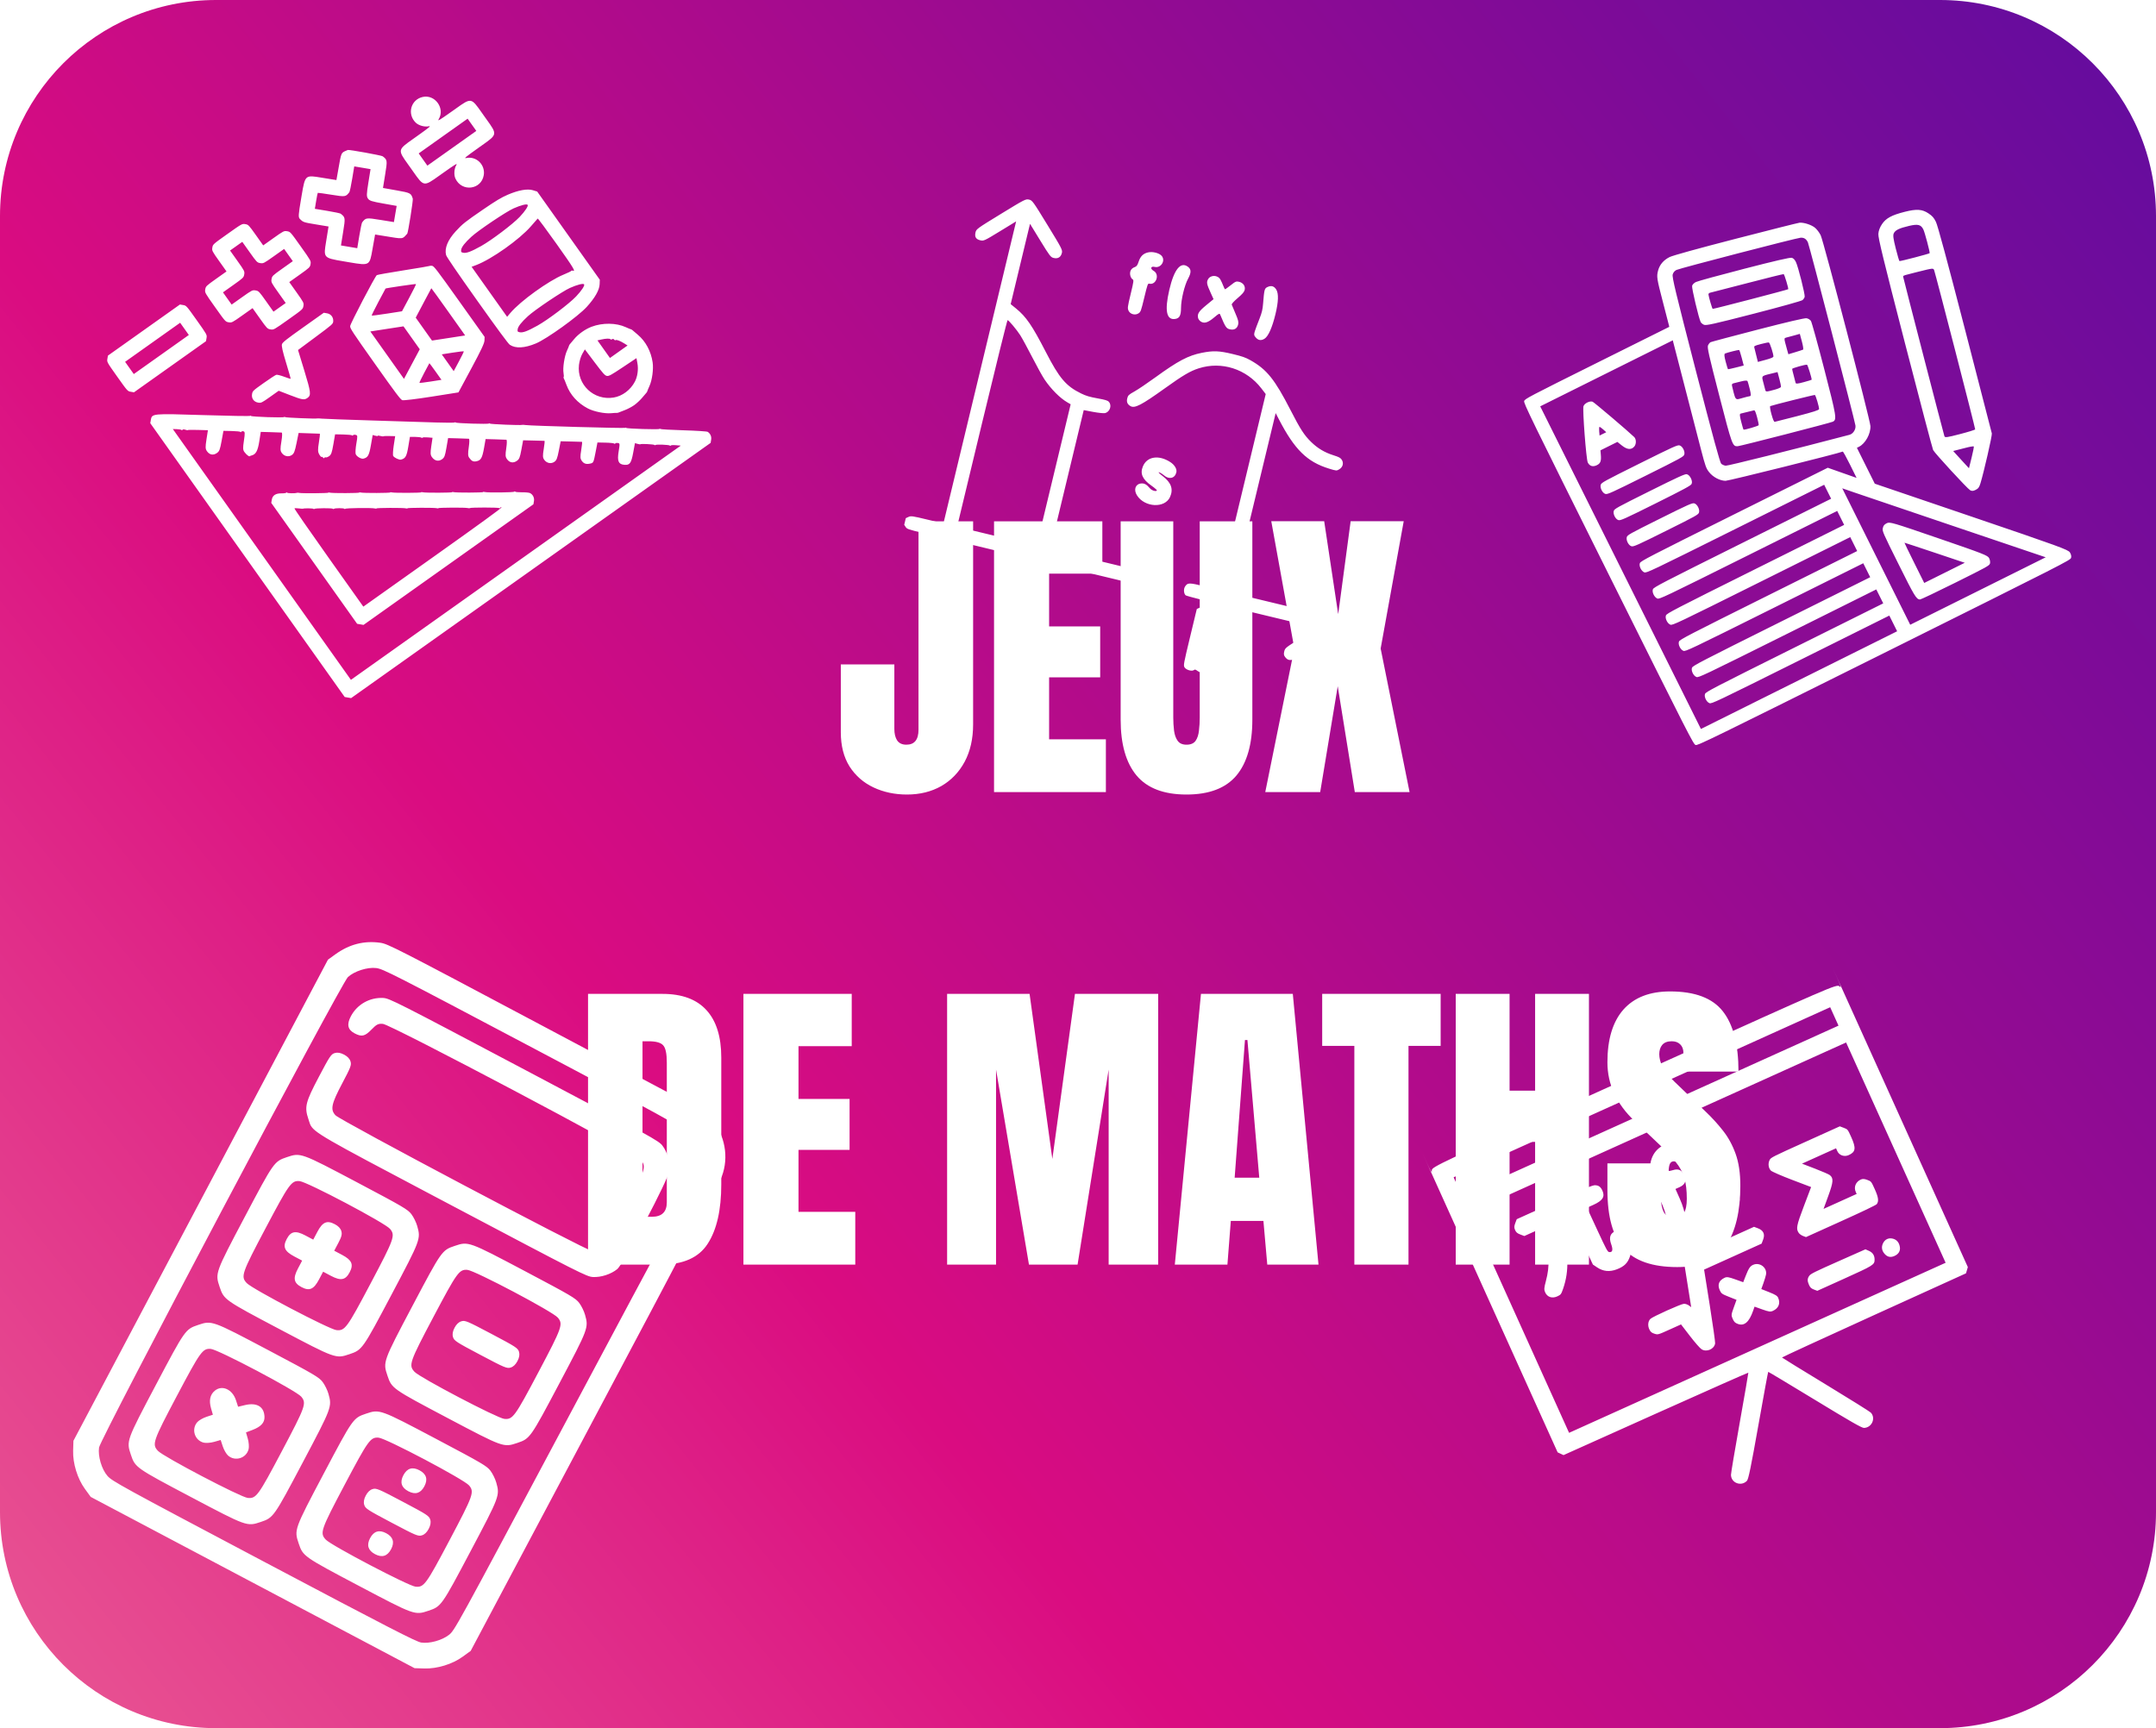 <svg width="479" height="384" viewBox="0 0 479 384" fill="none" xmlns="http://www.w3.org/2000/svg">
<path fill-rule="evenodd" clip-rule="evenodd" d="M48 0C21.49 0 0 21.49 0 48V336C0 362.51 21.49 384 48 384H431C457.51 384 479 362.51 479 336V48C479 21.49 457.51 0 431 0H48ZM54.497 49.804C55.184 49.92 55.27 50.009 56.844 52.225L58.477 54.526L60.778 52.893C62.995 51.319 63.105 51.264 63.792 51.38C64.499 51.5 64.524 51.527 66.807 54.744C69.091 57.96 69.109 57.992 68.989 58.7C68.872 59.386 68.784 59.472 66.567 61.046L64.266 62.68L65.9 64.981C67.473 67.197 67.529 67.308 67.412 67.995C67.292 68.702 67.265 68.726 64.049 71.01C60.832 73.293 60.8 73.311 60.093 73.191C59.406 73.075 59.32 72.986 57.746 70.769L56.113 68.469L53.812 70.102C51.595 71.676 51.485 71.731 50.798 71.615C50.091 71.495 50.066 71.468 47.783 68.251C45.499 65.034 45.481 65.002 45.601 64.295C45.718 63.608 45.806 63.522 48.023 61.949L50.324 60.315L48.69 58.014C47.117 55.798 47.061 55.687 47.178 55C47.298 54.293 47.325 54.269 50.541 51.985C53.758 49.701 53.79 49.684 54.497 49.804ZM71.754 39.528L74.742 40.01L75.278 36.996L75.345 36.62C75.649 34.899 75.76 34.274 76.13 33.913C76.341 33.706 76.636 33.587 77.101 33.398L77.19 33.362L77.278 33.326C77.545 33.217 84.74 34.519 85.016 34.726C86.065 35.514 86.079 35.621 85.576 38.743L85.088 41.765L88.102 42.301C91.215 42.855 91.312 42.904 91.71 44.154C91.814 44.483 90.671 51.705 90.48 51.921L90.415 51.994L90.353 52.064C90.022 52.441 89.812 52.68 89.547 52.811C89.085 53.041 88.457 52.94 86.732 52.66L86.356 52.599L83.333 52.111L82.803 55.091C82.777 55.239 82.752 55.381 82.728 55.518L82.726 55.527L82.726 55.527C82.443 57.139 82.289 58.013 81.769 58.413C81.153 58.888 80.022 58.695 77.547 58.273L77.259 58.223L76.983 58.176C76.785 58.143 76.595 58.111 76.412 58.08C73.943 57.664 72.812 57.474 72.386 56.822C72.027 56.273 72.171 55.394 72.435 53.773L72.435 53.772L72.438 53.755C72.46 53.618 72.484 53.477 72.507 53.33L72.992 50.328L70.245 49.874C67.434 49.41 67.356 49.383 66.629 48.653C66.249 48.273 66.278 47.802 66.916 44.042L66.965 43.753L67.013 43.463C67.433 40.97 67.625 39.833 68.279 39.407C68.828 39.05 69.702 39.193 71.309 39.456C71.451 39.479 71.6 39.503 71.754 39.528ZM93.907 21.545C96.648 20.927 98.92 24.077 97.47 26.483C97.156 27.003 97.529 26.782 100.479 24.696C100.77 24.49 101.04 24.297 101.292 24.118C103.006 22.894 103.855 22.288 104.575 22.414C105.281 22.538 105.863 23.367 107.016 25.008L107.017 25.009C107.19 25.255 107.375 25.518 107.575 25.8C107.775 26.082 107.963 26.344 108.138 26.588L108.138 26.588C109.307 28.218 109.898 29.041 109.782 29.748C109.664 30.47 108.812 31.071 107.091 32.286C106.839 32.464 106.568 32.656 106.277 32.863C103.335 34.96 103.004 35.239 103.598 35.114C105.842 34.644 107.864 36.635 107.475 38.931C106.921 42.194 102.58 42.705 101.181 39.672C100.805 38.854 100.892 37.491 101.373 36.694C101.686 36.174 101.314 36.395 98.363 38.481C98.072 38.687 97.802 38.88 97.55 39.06C95.836 40.284 94.987 40.89 94.268 40.763C93.561 40.639 92.979 39.81 91.826 38.169L91.825 38.167C91.653 37.922 91.468 37.659 91.268 37.377C91.067 37.095 90.88 36.834 90.705 36.59L90.704 36.589C89.535 34.959 88.945 34.137 89.061 33.429C89.178 32.708 90.03 32.106 91.751 30.891L91.751 30.891L91.757 30.887C92.008 30.71 92.277 30.52 92.565 30.315C95.507 28.217 95.839 27.938 95.245 28.063C94.334 28.254 93.019 27.887 92.371 27.262C90.394 25.353 91.257 22.142 93.907 21.545ZM52.746 57.968C54.319 60.185 54.375 60.296 54.258 60.982C54.142 61.669 54.053 61.755 51.837 63.329L49.536 64.963L50.501 66.321L51.465 67.68L53.766 66.047C55.983 64.473 56.093 64.418 56.78 64.534C57.467 64.651 57.553 64.739 59.127 66.956L60.76 69.257L62.119 68.292L63.478 67.327L61.844 65.026C60.271 62.81 60.215 62.699 60.332 62.013C60.448 61.326 60.537 61.24 62.754 59.666L65.054 58.032L64.09 56.673L63.125 55.315L60.824 56.948C58.607 58.522 58.497 58.577 57.81 58.461C57.123 58.344 57.037 58.255 55.464 56.039L53.83 53.738L52.471 54.703L51.112 55.668L52.746 57.968ZM70.238 44.653L69.952 46.398L72.702 46.853C74.214 47.103 75.553 47.385 75.675 47.479C76.732 48.288 76.745 48.376 76.239 51.51L75.75 54.539L77.561 54.844L79.371 55.149L79.828 52.398C80.079 50.884 80.362 49.546 80.456 49.423C81.265 48.366 81.352 48.354 84.487 48.859L87.516 49.348L87.821 47.55L88.126 45.753L85.139 45.221C82.572 44.764 82.096 44.611 81.755 44.131C81.414 43.651 81.427 43.151 81.842 40.577L82.325 37.582L80.515 37.277L78.704 36.972L78.247 39.724C77.996 41.237 77.713 42.576 77.619 42.699C76.811 43.754 76.719 43.767 73.651 43.272C72.02 43.009 70.649 42.819 70.604 42.851C70.56 42.882 70.395 43.693 70.238 44.653ZM40.691 67.782C41.398 67.902 41.422 67.929 43.706 71.145C45.99 74.362 46.007 74.394 45.887 75.101L45.766 75.814L37.767 81.493L29.768 87.172L29.055 87.051C28.348 86.932 28.324 86.904 26.04 83.688C23.756 80.471 23.739 80.439 23.859 79.732L23.98 79.019L31.979 73.34L39.978 67.661L40.691 67.782ZM28.758 81.758L29.723 83.117L35.838 78.775L41.953 74.434L40.988 73.075L40.023 71.716L33.908 76.058L27.793 80.399L28.758 81.758ZM93.986 35.448L94.95 36.807L100.386 32.948L105.822 29.088L104.857 27.73L103.892 26.371L98.456 30.23L93.021 34.089L93.986 35.448ZM45.093 92.233C50.851 92.416 55.574 92.493 55.589 92.403C55.604 92.314 55.673 92.32 55.743 92.418C55.888 92.622 62.986 92.861 63.137 92.666C63.191 92.595 63.284 92.603 63.342 92.685C63.434 92.815 70.423 93.098 70.508 92.975C70.526 92.95 70.974 92.972 71.502 93.024C72.031 93.076 77.048 93.26 82.651 93.432C88.253 93.605 94.657 93.804 96.883 93.876C99.108 93.948 100.974 93.946 101.031 93.871C101.087 93.796 101.179 93.8 101.236 93.88C101.368 94.067 108.481 94.287 108.613 94.108C108.667 94.034 108.758 94.04 108.815 94.12C108.916 94.261 115.7 94.538 115.978 94.411C116.056 94.376 116.416 94.393 116.78 94.448C117.935 94.622 138.828 95.206 138.93 95.066C138.984 94.993 139.075 94.998 139.132 95.078C139.265 95.265 146.377 95.485 146.509 95.306C146.564 95.233 146.654 95.237 146.71 95.316C146.767 95.395 149.091 95.528 151.876 95.612C154.66 95.695 157.07 95.85 157.231 95.957C157.826 96.353 158.114 97.008 157.996 97.701L157.875 98.414L117.942 126.766L78.008 155.118L77.295 154.997L76.582 154.876L54.984 124.455L33.386 94.034L33.507 93.321C33.751 91.88 33.813 91.874 45.093 92.233ZM72.652 69.617C73.517 69.763 74.088 70.487 74.033 71.366C73.994 71.989 73.943 72.035 70.103 74.887L66.213 77.776L67.623 82.396C69.083 87.184 69.156 87.822 68.316 88.419C67.607 88.922 67.159 88.852 64.499 87.823L61.923 86.826L59.985 88.202C58.154 89.502 58.008 89.572 57.334 89.457C56.391 89.297 55.836 88.516 55.997 87.573C56.114 86.882 56.192 86.807 58.574 85.116C59.925 84.157 61.19 83.331 61.383 83.281C61.577 83.232 62.359 83.424 63.122 83.708C63.884 83.992 64.537 84.204 64.572 84.179C64.608 84.154 64.147 82.526 63.549 80.561C62.783 78.047 62.515 76.839 62.644 76.478C62.795 76.054 63.61 75.409 67.383 72.731L71.939 69.496L72.652 69.617ZM89.713 60.067C92.891 59.566 95.499 59.123 95.508 59.083C95.517 59.042 95.733 59.034 95.988 59.064C96.406 59.113 96.993 59.878 102.059 66.987L107.666 74.856L107.636 75.674C107.612 76.283 106.868 77.863 104.729 81.843L101.853 87.192L95.857 88.141C92.559 88.663 89.645 89.014 89.38 88.921C88.982 88.781 87.94 87.397 83.327 80.883C78.251 73.715 77.758 72.965 77.796 72.457C77.838 71.891 83.312 61.421 83.716 61.134C83.837 61.049 86.535 60.569 89.713 60.067ZM58.178 123.196L77.963 151.063L114.609 125.041L151.255 99.019L150.167 98.926C149.569 98.875 149.047 98.909 149.008 99.002C148.968 99.095 148.885 99.099 148.822 99.011C148.684 98.817 145.745 98.705 145.606 98.889C145.552 98.961 145.459 98.952 145.401 98.87C145.292 98.716 142.31 98.568 142.275 98.714C142.264 98.759 141.989 98.722 141.663 98.631L141.07 98.465L140.674 100.599C140.234 102.966 139.913 103.394 138.666 103.278C137.39 103.159 137.094 102.437 137.445 100.306C137.733 98.561 137.725 98.493 137.223 98.433C136.937 98.399 136.688 98.459 136.669 98.566C136.651 98.673 136.578 98.678 136.507 98.578C136.436 98.478 135.559 98.379 134.557 98.358L132.736 98.321L132.302 100.57C131.893 102.691 131.833 102.828 131.269 102.975C130.299 103.227 129.73 103.067 129.263 102.408C128.897 101.893 128.877 101.532 129.131 99.994C129.295 98.999 129.375 98.181 129.309 98.176C129.243 98.171 128.149 98.141 126.877 98.109L124.565 98.052L124.157 100.128C123.821 101.842 123.652 102.273 123.186 102.604C122.443 103.131 121.466 102.942 120.913 102.164C120.571 101.682 120.552 101.282 120.801 99.776C120.965 98.781 121.045 97.963 120.979 97.958C120.913 97.953 119.816 97.923 118.541 97.892L116.223 97.835L115.84 99.897C115.51 101.676 115.373 102.019 114.845 102.394C114.038 102.967 113.209 102.827 112.638 102.023C112.272 101.507 112.247 101.13 112.479 99.575C112.638 98.509 112.644 97.725 112.495 97.709C112.353 97.694 111.259 97.654 110.062 97.622L107.887 97.563L107.55 99.481C107.154 101.733 106.858 102.272 105.903 102.485C105.16 102.651 104.783 102.474 104.238 101.706C103.958 101.312 103.938 100.778 104.149 99.358C104.308 98.291 104.314 97.508 104.165 97.491C104.023 97.476 102.929 97.437 101.732 97.404L99.556 97.346L99.187 99.479C98.864 101.348 98.741 101.666 98.197 102.052C97.427 102.599 96.563 102.412 95.964 101.569C95.615 101.076 95.591 100.672 95.821 99.128L96.096 97.277L95.019 97.189C94.427 97.141 93.914 97.167 93.88 97.246C93.846 97.326 93.714 97.323 93.587 97.238C93.459 97.154 92.841 97.083 92.213 97.08L91.071 97.075L90.713 99.231C90.354 101.39 90.085 101.871 89.09 102.126C88.694 102.227 87.662 101.75 87.361 101.326C87.251 101.171 87.304 100.116 87.478 98.981L87.796 96.917L86.505 96.886C85.794 96.869 85.197 96.897 85.177 96.947C85.158 96.998 84.847 96.962 84.487 96.866C84.127 96.77 83.876 96.76 83.93 96.842C83.984 96.925 83.752 96.917 83.414 96.826L82.8 96.659L82.404 98.919C82.009 101.179 81.747 101.655 80.76 101.908C80.251 102.039 79.243 101.457 79.03 100.909C78.929 100.65 78.991 99.605 79.168 98.586C79.47 96.856 79.459 96.728 79.003 96.627C78.734 96.568 78.478 96.607 78.432 96.715C78.387 96.822 78.297 96.837 78.233 96.746C78.169 96.656 77.291 96.566 76.282 96.545L74.448 96.507L74.063 98.735C73.746 100.571 73.584 101.03 73.14 101.345C72.844 101.555 72.499 101.684 72.373 101.63C72.247 101.577 72.104 101.628 72.055 101.743C72.006 101.859 71.881 101.834 71.778 101.689C71.675 101.543 71.524 101.471 71.444 101.528C71.363 101.585 71.125 101.323 70.914 100.946C70.604 100.392 70.591 99.886 70.849 98.316C71.025 97.247 71.116 96.37 71.052 96.367C70.988 96.365 69.902 96.327 68.639 96.284L66.343 96.206L65.885 98.448C65.507 100.296 65.329 100.759 64.869 101.086C64.133 101.608 63.154 101.416 62.603 100.641C62.257 100.153 62.243 99.751 62.516 98.103C62.713 96.915 62.736 96.133 62.574 96.115C62.427 96.099 61.323 96.059 60.12 96.026L57.934 95.967L57.608 98.051C57.279 100.159 56.849 100.957 55.919 101.196C55.706 101.251 55.503 101.331 55.469 101.374C55.358 101.518 54.731 101.017 54.308 100.447C53.959 99.977 53.94 99.573 54.191 97.918C54.442 96.26 54.427 95.931 54.094 95.843C53.876 95.784 53.66 95.827 53.614 95.937C53.567 96.047 53.477 96.063 53.413 95.973C53.349 95.883 52.475 95.793 51.47 95.772L49.643 95.734L49.232 97.975C48.873 99.93 48.741 100.273 48.206 100.653C47.396 101.228 46.569 101.088 45.994 100.277C45.617 99.746 45.601 99.385 45.875 97.629L46.193 95.596L43.938 95.53C42.698 95.495 41.691 95.513 41.7 95.572C41.709 95.631 41.473 95.592 41.174 95.485C40.876 95.379 40.591 95.386 40.542 95.502C40.493 95.618 40.402 95.64 40.34 95.552C40.278 95.465 39.814 95.379 39.31 95.361L38.394 95.33L58.178 123.196ZM112.783 43.279C115.162 42.252 117.179 41.889 118.402 42.27L119.35 42.565L126.303 52.359L133.257 62.153L133.223 63.145C133.178 64.437 132.171 66.21 130.348 68.203C128.396 70.338 121.487 75.302 119.056 76.316C116.531 77.37 114.542 77.471 113.263 76.611C112.918 76.379 110.472 73.063 106.005 66.771C101.537 60.478 99.213 57.076 99.108 56.674C98.719 55.192 99.47 53.333 101.233 51.413C102.77 49.74 103.311 49.309 107.353 46.539C110.12 44.642 111.386 43.882 112.783 43.279ZM84.068 67.09C83.213 68.706 82.542 70.069 82.577 70.118C82.612 70.168 84.142 69.974 85.976 69.688L89.311 69.167L90.902 66.191C91.777 64.553 92.465 63.173 92.429 63.123C92.373 63.044 85.745 64.014 85.657 64.114C85.638 64.135 84.923 65.475 84.068 67.09ZM104.75 52.588C103.281 53.936 102.536 54.891 102.461 55.52C102.403 56.011 102.432 56.053 102.905 56.158C103.603 56.312 104.645 55.925 106.887 54.677C109.18 53.401 113.953 49.793 115.454 48.202C116.665 46.917 117.417 45.78 117.229 45.516C117.043 45.253 115.727 45.585 114.106 46.302C112.445 47.038 106.295 51.17 104.75 52.588ZM86.015 78.919L89.755 84.187L91.507 80.896L93.258 77.606L91.451 75.06L89.643 72.514L85.959 73.082L82.275 73.651L86.015 78.919ZM94.077 67.334L92.361 70.584L94.168 73.13L95.976 75.676L99.66 75.107L103.344 74.539L99.605 69.272C97.548 66.375 95.849 64.023 95.829 64.044C95.81 64.066 95.021 65.546 94.077 67.334ZM117.941 50.297C115.412 53.215 109.244 57.586 105.814 58.891L104.778 59.285L108.722 64.841L112.667 70.397L113.381 69.548C115.595 66.917 121.866 62.391 125.179 61.032C126.104 60.652 126.891 60.273 126.927 60.189C126.963 60.105 127.096 60.081 127.222 60.134C127.999 60.462 127.46 59.565 123.67 54.228C121.415 51.052 119.52 48.503 119.458 48.565C119.396 48.626 118.713 49.406 117.941 50.297ZM94.242 82.86C93.627 84.022 93.154 85.015 93.19 85.066C93.226 85.117 94.342 84.988 95.669 84.779L98.082 84.4L96.756 82.533C96.027 81.505 95.414 80.683 95.395 80.705C95.376 80.727 94.857 81.697 94.242 82.86ZM99.475 80.604L100.8 82.471L101.954 80.317C102.588 79.133 103.078 78.122 103.042 78.072C103.006 78.021 101.89 78.15 100.563 78.358L98.15 78.738L99.475 80.604ZM62.532 109.626C63.105 109.632 63.587 109.558 63.603 109.462C63.619 109.366 63.689 109.367 63.757 109.463C63.874 109.628 65.506 109.661 65.961 109.508C66.074 109.47 66.309 109.477 66.483 109.524C66.965 109.655 73.055 109.605 72.96 109.471C72.915 109.407 73.057 109.405 73.277 109.468C73.804 109.617 79.945 109.594 79.838 109.443C79.792 109.378 79.935 109.376 80.155 109.439C80.682 109.589 86.823 109.565 86.716 109.414C86.67 109.349 86.813 109.348 87.033 109.41C87.56 109.56 93.701 109.536 93.594 109.385C93.548 109.321 93.69 109.319 93.91 109.381C94.438 109.531 100.579 109.507 100.471 109.356C100.426 109.292 100.568 109.29 100.788 109.353C101.315 109.502 107.456 109.479 107.349 109.327C107.303 109.263 107.446 109.261 107.666 109.324C108.308 109.506 114.258 109.433 114.29 109.242C114.306 109.147 114.374 109.146 114.44 109.239C114.506 109.333 115.192 109.4 115.964 109.389C116.736 109.378 117.536 109.453 117.743 109.557C118.396 109.881 118.754 110.605 118.628 111.344L118.508 112.057L99.637 125.454L80.767 138.852L80.054 138.731L79.341 138.61L69.803 125.175L60.264 111.741L60.386 111.028C60.548 110.071 61.247 109.614 62.532 109.626ZM117.292 70.254C115.823 71.602 115.078 72.557 115.003 73.186C114.945 73.677 114.974 73.719 115.448 73.824C116.145 73.978 117.187 73.59 119.43 72.343C121.722 71.067 126.496 67.459 127.997 65.867C129.208 64.583 129.959 63.446 129.772 63.182C129.585 62.919 128.269 63.25 126.648 63.968C124.987 64.704 118.837 68.835 117.292 70.254ZM73.003 123.925L80.721 134.797L96.189 123.815C106.623 116.407 111.582 112.802 111.427 112.736C111.301 112.683 111.158 112.734 111.109 112.85C111.061 112.965 110.97 112.989 110.909 112.902C110.792 112.737 104.536 112.732 104.376 112.897C104.325 112.949 104.117 112.946 103.914 112.889C103.404 112.746 97.281 112.78 97.384 112.924C97.43 112.989 97.287 112.99 97.067 112.928C96.54 112.778 90.399 112.802 90.506 112.953C90.552 113.017 90.409 113.019 90.189 112.957C89.662 112.807 83.521 112.831 83.628 112.982C83.674 113.046 83.532 113.048 83.312 112.985C82.67 112.803 76.72 112.876 76.687 113.067C76.671 113.162 76.602 113.161 76.533 113.064C76.393 112.867 74.333 112.874 74.176 113.073C74.12 113.143 74.028 113.133 73.969 113.052C73.84 112.87 69.975 112.897 69.838 113.08C69.784 113.153 69.693 113.146 69.635 113.065C69.545 112.938 67.565 112.909 67.322 113.031C67.274 113.055 66.855 113.028 66.392 112.971C65.928 112.914 65.489 112.909 65.417 112.96C65.344 113.012 68.758 117.946 73.003 123.925ZM131.431 72.605C133.862 71.682 136.897 71.72 139.032 72.699C139.575 72.948 140.088 73.16 140.173 73.171C140.257 73.181 140.427 73.281 140.55 73.394C140.673 73.507 141.185 73.944 141.687 74.365C143.445 75.842 144.626 78.039 144.998 80.522C145.219 82.004 144.885 84.479 144.288 85.782C144.039 86.325 143.827 86.838 143.817 86.922C143.806 87.007 143.706 87.177 143.593 87.3C143.48 87.423 143.043 87.934 142.622 88.436C142.2 88.938 141.429 89.652 140.908 90.022C140.386 90.392 139.458 90.885 138.846 91.117C138.233 91.35 137.606 91.594 137.452 91.66C137.299 91.725 137.105 91.764 137.022 91.746C136.939 91.728 136.385 91.759 135.79 91.815C134.363 91.95 131.917 91.449 130.591 90.751C128.324 89.558 126.667 87.724 125.847 85.503C125.603 84.839 125.339 84.197 125.261 84.077C125.183 83.957 125.169 83.823 125.229 83.78C125.29 83.737 125.276 83.335 125.198 82.886C125.003 81.767 125.402 79.15 125.95 77.955C126.198 77.412 126.41 76.899 126.421 76.814C126.431 76.73 126.536 76.554 126.654 76.424C126.772 76.293 127.178 75.811 127.555 75.353C128.476 74.237 130.026 73.138 131.431 72.605ZM129.369 78.635C129.038 79.213 128.727 80.245 128.63 81.078C128.125 85.462 131.936 89.055 136.329 88.335C138.266 88.018 140.08 86.658 141.054 84.796C141.645 83.665 141.865 82.073 141.616 80.73L141.403 79.578L138.379 81.598C135.782 83.332 135.282 83.605 134.837 83.529C134.393 83.454 134.01 83.031 132.13 80.538L129.941 77.634L129.369 78.635ZM134.124 77.589L135.513 79.545L137.468 78.156L139.424 76.768L138.706 76.319C137.766 75.732 136.986 75.433 136.78 75.579C136.688 75.644 136.532 75.583 136.433 75.442C136.333 75.302 136.137 75.269 135.997 75.369C135.857 75.468 135.689 75.475 135.624 75.384C135.478 75.177 134.643 75.203 133.562 75.447L132.736 75.633L134.124 77.589ZM160.05 262.157C161.941 258.019 161.378 253.103 158.571 249.241L157.277 247.46L121.774 228.598C87.736 210.514 86.197 209.726 84.477 209.484C80.87 208.977 77.593 209.824 74.497 212.061L72.859 213.245L44.587 266.696L16.314 320.147L16.247 322.348C16.16 325.159 17.21 328.566 18.861 330.837L20.156 332.617L56.13 351.645L92.103 370.673L94.305 370.741C97.113 370.827 100.519 369.778 102.792 368.126L104.574 366.832L129.878 319.177C155.052 271.767 155.18 271.518 154.906 270.627C154.577 269.561 152.799 268.501 151.626 268.672C150.857 268.784 150.365 269.682 125.917 315.557C101.041 362.235 100.989 362.329 99.689 363.316C98.115 364.512 95.406 365.249 93.58 364.979C92.474 364.815 86.346 361.663 58.595 346.985C26.877 330.208 24.89 329.118 23.869 327.944C22.583 326.468 21.723 323.551 22.006 321.636C22.306 319.615 75.791 218.498 77.293 217.113C78.716 215.801 81.612 214.871 83.556 215.102C85.1 215.285 87.12 216.315 118.838 233.092C120.761 234.109 122.578 235.07 124.296 235.979L124.35 236.007C151.295 250.254 153.715 251.533 154.552 253.49C154.634 253.683 154.701 253.883 154.775 254.102L154.775 254.102L154.776 254.103C154.824 254.246 154.874 254.397 154.934 254.56C155.628 256.454 155.578 258.394 154.779 260.611C154.479 261.443 154.354 262.506 154.5 262.979C154.871 264.185 156.794 265.163 158.039 264.779C158.881 264.52 159.1 264.235 160.05 262.157ZM148.761 259.998C148.922 258.251 148.265 255.999 147.179 254.569C146.34 253.466 144.914 252.68 116.443 237.62C87.971 222.56 86.519 221.824 85.135 221.752C82.141 221.596 79.351 223.172 77.957 225.808C76.994 227.628 77.245 228.799 78.769 229.605C80.351 230.442 81.068 230.284 82.53 228.774C83.667 227.6 84.039 227.416 85.078 227.51C86.869 227.673 141.289 256.446 142.432 257.833C143.612 259.269 143.347 260.051 138.704 268.83C134.04 277.646 133.536 278.297 131.6 278.002C130.004 277.759 75.631 248.999 74.532 247.817C73.347 246.542 73.614 245.295 76.059 240.672C77.939 237.119 78.117 236.643 77.87 235.84C77.687 235.246 77.207 234.743 76.43 234.333C75.653 233.922 74.968 233.808 74.374 233.991C73.552 234.244 73.281 234.649 70.832 239.293C67.861 244.928 67.605 245.965 68.519 248.675C68.545 248.753 68.57 248.829 68.593 248.902C68.618 248.981 68.641 249.057 68.664 249.132C68.735 249.363 68.799 249.571 68.882 249.773C69.641 251.624 71.946 252.843 95.475 265.276C97.05 266.108 98.721 266.991 100.493 267.928C128.898 282.945 130.357 283.684 131.741 283.756C133.534 283.85 135.764 283.125 137.119 282.009C138.64 280.756 148.582 261.96 148.761 259.998ZM92.697 272.434C92.47 271.623 91.889 270.439 91.405 269.802C90.597 268.738 89.623 268.168 79.312 262.713C66.804 256.098 66.79 256.092 63.744 257.12C60.9 258.078 60.846 258.155 54.351 270.451C47.781 282.89 47.771 282.916 48.797 285.959C49.756 288.802 49.833 288.857 62.129 295.352C74.568 301.922 74.594 301.932 77.637 300.906C80.477 299.949 80.538 299.862 87.002 287.641C93.466 275.42 93.504 275.32 92.697 272.434ZM129.981 292.156C129.755 291.344 129.173 290.16 128.69 289.524C127.882 288.46 126.908 287.889 116.596 282.435C104.089 275.819 104.075 275.814 101.028 276.841C98.185 277.799 98.131 277.876 91.636 290.173C85.065 302.611 85.056 302.638 86.082 305.681C87.04 308.524 87.117 308.578 99.414 315.073C111.852 321.644 111.879 321.653 114.922 320.627C117.761 319.67 117.823 319.583 124.287 307.362C130.751 295.141 130.788 295.042 129.981 292.156ZM59.011 272.902C64.262 262.974 64.743 262.308 66.549 262.445C68.192 262.571 85.577 271.753 86.658 273.066C87.858 274.525 87.614 275.207 82.342 285.176C77.069 295.144 76.642 295.729 74.761 295.558C73.22 295.418 56.02 286.403 54.811 285.101C53.453 283.64 53.679 282.983 59.011 272.902ZM96.296 292.624C101.547 282.696 102.027 282.03 103.834 282.167C105.477 282.292 122.862 291.474 123.943 292.788C125.142 294.246 124.899 294.929 119.626 304.897C114.354 314.865 113.926 315.45 112.046 315.28C110.505 315.139 93.305 306.124 92.095 304.823C90.737 303.361 90.963 302.705 96.296 292.624ZM75.178 276.167C75.897 274.808 76.041 274.222 75.828 273.529C75.645 272.935 75.165 272.433 74.388 272.022C72.646 271.1 71.669 271.524 70.517 273.702L69.593 275.45L67.845 274.525C65.667 273.373 64.621 273.573 63.699 275.315C62.778 277.057 63.202 278.034 65.38 279.186L67.127 280.11L66.203 281.858C65.051 284.036 65.25 285.082 66.993 286.003C68.735 286.925 69.712 286.501 70.864 284.323L71.788 282.575L73.536 283.5C75.713 284.652 76.76 284.453 77.681 282.71C78.603 280.968 78.178 279.991 76.001 278.839L74.253 277.915L75.178 276.167ZM114.966 302.432C115.377 301.655 115.49 300.97 115.308 300.376C115.051 299.544 114.645 299.28 109.207 296.404C103.77 293.528 103.323 293.341 102.491 293.597C101.897 293.78 101.395 294.259 100.984 295.036C100.573 295.813 100.459 296.498 100.642 297.092C100.898 297.924 101.305 298.188 106.742 301.064C112.18 303.94 112.627 304.128 113.459 303.871C114.052 303.688 114.555 303.209 114.966 302.432ZM72.975 309.719C72.749 308.907 72.167 307.723 71.684 307.087C70.876 306.023 69.902 305.452 59.59 299.998C47.083 293.382 47.069 293.377 44.022 294.404C41.179 295.363 41.125 295.439 34.63 307.736C28.059 320.175 28.05 320.201 29.076 323.244C30.034 326.087 30.111 326.141 42.408 332.636C54.846 339.207 54.873 339.216 57.916 338.19C60.755 337.233 60.817 337.146 67.281 324.925C73.745 312.704 73.782 312.605 72.975 309.719ZM110.26 329.44C110.033 328.629 109.452 327.445 108.968 326.808C108.16 325.744 107.186 325.174 96.875 319.719C84.367 313.104 84.353 313.098 81.307 314.126C78.464 315.084 78.409 315.161 71.914 327.457C65.344 339.896 65.334 339.922 66.36 342.965C67.319 345.808 67.396 345.863 79.692 352.358C92.131 358.928 92.157 358.938 95.2 357.912C98.04 356.954 98.101 356.868 104.565 344.647C111.03 332.426 111.067 332.326 110.26 329.44ZM39.29 310.187C44.541 300.259 45.021 299.593 46.828 299.73C48.471 299.855 65.856 309.038 66.937 310.351C68.136 311.809 67.893 312.492 62.62 322.46C57.348 332.428 56.92 333.014 55.04 332.843C53.499 332.702 36.299 323.687 35.089 322.386C33.731 320.925 33.957 320.268 39.29 310.187ZM76.574 329.908C81.825 319.98 82.306 319.314 84.112 319.451C85.755 319.577 103.14 328.759 104.221 330.072C105.421 331.531 105.177 332.213 99.905 342.182C94.632 352.15 94.205 352.735 92.324 352.564C90.783 352.424 73.583 343.409 72.374 342.107C71.016 340.646 71.242 339.989 76.574 329.908ZM94.281 330.26C94.692 329.483 94.806 328.798 94.623 328.204C94.441 327.611 93.961 327.108 93.184 326.697C92.407 326.287 91.722 326.173 91.128 326.356C90.534 326.538 90.032 327.018 89.621 327.795C89.21 328.572 89.096 329.257 89.279 329.851C89.462 330.445 89.942 330.947 90.719 331.358C91.496 331.769 92.181 331.883 92.775 331.7C93.368 331.517 93.871 331.037 94.281 330.26ZM52.897 312.581L52.431 311.148C51.636 308.704 49.349 307.673 47.718 309.024C46.666 309.894 46.389 311.195 46.886 312.926L47.296 314.355L45.885 314.819C45.108 315.075 44.192 315.6 43.848 315.986C42.456 317.547 43.229 320.055 45.258 320.562C45.759 320.687 46.812 320.605 47.598 320.38L49.026 319.97L49.491 321.381C49.747 322.158 50.272 323.074 50.658 323.418C52.218 324.81 54.727 324.037 55.234 322.008C55.359 321.507 55.28 320.464 55.058 319.69L54.654 318.284L56.117 317.727C57.961 317.025 58.796 316.122 58.765 314.864C58.708 312.573 57.082 311.583 54.419 312.218L52.897 312.581ZM95.244 339.716C95.655 338.939 95.769 338.254 95.586 337.66C95.33 336.829 94.924 336.564 89.486 333.688C84.049 330.812 83.601 330.625 82.77 330.881C82.176 331.064 81.674 331.544 81.263 332.321C80.852 333.098 80.738 333.783 80.921 334.377C81.177 335.208 81.583 335.473 87.021 338.349C92.458 341.225 92.906 341.412 93.737 341.156C94.331 340.973 94.833 340.493 95.244 339.716ZM86.886 344.242C87.297 343.465 87.411 342.78 87.228 342.186C87.045 341.592 86.565 341.09 85.788 340.679C85.011 340.268 84.326 340.154 83.732 340.337C83.139 340.52 82.636 341 82.225 341.777C81.814 342.554 81.701 343.239 81.883 343.833C82.066 344.426 82.546 344.929 83.323 345.34C84.1 345.751 84.785 345.865 85.379 345.682C85.973 345.499 86.475 345.019 86.886 344.242ZM407.133 215L437.196 281.55L436.992 282.244L436.788 282.937L416.324 292.237C405.069 297.352 395.882 301.585 395.908 301.643C395.934 301.701 400.294 304.384 405.595 307.605C410.896 310.827 415.412 313.648 415.63 313.876C416.805 315.109 415.868 317.232 414.124 317.287C413.642 317.302 411.194 315.901 403.218 311.046C397.562 307.603 392.894 304.805 392.846 304.828C392.797 304.851 391.811 310.205 390.654 316.726C389.029 325.882 388.454 328.684 388.126 329.032C386.867 330.374 384.594 329.528 384.572 327.71C384.568 327.352 385.445 322.123 386.521 316.089C387.596 310.055 388.456 305.072 388.431 305.016C388.405 304.96 379.157 309.058 367.879 314.121L347.373 323.328L346.717 323.023L346.062 322.717L316 256.167L317.03 258.434C317.77 260.061 318.073 260.59 318.102 260.308C318.104 260.286 318.105 260.266 318.106 260.246C318.107 260.211 318.106 260.178 318.105 260.146V260.146C318.104 260.11 318.103 260.076 318.105 260.042C318.15 259.265 319.681 258.574 356.035 242.154L356.198 242.08L356.918 241.755C358.876 240.871 360.933 239.942 363.094 238.966C365.583 237.841 367.934 236.779 370.154 235.776C406.506 219.353 408.036 218.661 408.649 219.141C408.676 219.162 408.701 219.185 408.727 219.21C408.763 219.244 408.802 219.28 408.851 219.314C409.082 219.479 408.885 218.902 408.153 217.272L407.133 215ZM323.879 263.645L324.803 265.692L366.632 246.797L408.461 227.902L407.536 225.855L406.612 223.808L364.783 242.703L322.954 261.599L323.879 263.645ZM337.548 293.905L348.603 318.379L390.432 299.484L432.261 280.589L421.205 256.114L410.149 231.64L368.321 250.535L326.492 269.43L337.548 293.905ZM371.686 253.844C372.946 253.808 373.938 254.131 374.849 254.874C375.54 255.438 375.723 255.694 375.797 256.201C375.956 257.285 375.597 257.964 374.638 258.397C373.869 258.744 373.706 258.739 372.844 258.334C371.647 257.773 371.016 258.056 370.815 259.245C370.742 259.678 370.708 260.091 370.74 260.162C370.772 260.232 371.195 260.162 371.681 260.006C372.878 259.619 373.657 259.976 374.189 261.154C374.742 262.378 374.411 263.215 373.151 263.784L372.241 264.195L373.173 266.292C374.609 269.524 374.872 272.062 373.969 273.987C372.962 276.133 370.538 277.446 368.279 277.068C367.31 276.905 365.628 275.887 365.364 275.303C365.044 274.594 365.205 273.576 365.726 273.018C366.438 272.254 367.269 272.136 368.289 272.654C369.639 273.339 370.447 272.752 370.35 271.157C370.294 270.234 369.457 267.76 368.873 266.791L368.364 265.946L367.687 266.252C366.799 266.653 365.86 266.377 365.32 265.557C364.512 264.329 364.906 263.008 366.265 262.394C366.851 262.129 366.88 262.06 366.738 261.269C366.16 258.051 367.286 255.51 369.793 254.373C370.408 254.094 371.259 253.856 371.686 253.844ZM354.402 263.361C355.209 263.404 355.637 263.731 356.022 264.596C356.612 265.923 356.053 266.793 354.016 267.713L352.578 268.362L354.848 273.261C356.906 277.703 357.155 278.165 357.518 278.215C358.258 278.318 358.409 277.724 357.961 276.468C357.423 274.962 357.709 274.081 358.91 273.539C359.602 273.226 359.837 273.223 360.504 273.519C361.201 273.828 361.343 273.993 361.818 275.044C362.545 276.654 362.632 277.613 362.18 279.033C361.679 280.608 360.91 281.392 359.231 282.04C357.615 282.662 356.178 282.522 354.824 281.611L353.892 280.984L351.362 275.519L348.831 270.055L347.351 270.723L345.871 271.392L346.751 273.62C348.511 278.08 348.687 282.282 347.283 286.346C346.852 287.592 346.767 287.704 345.972 288.063C344.829 288.579 343.769 288.225 343.291 287.167C343.018 286.563 343.042 286.19 343.449 284.668C344.375 281.203 344.226 278.424 342.936 275.129L342.135 273.08L340.4 273.864L338.664 274.647L337.786 274.316C337.103 274.058 336.841 273.837 336.61 273.325C336.378 272.814 336.386 272.471 336.644 271.788L336.976 270.91L345.368 267.118C352.505 263.894 353.856 263.333 354.402 263.361ZM378.245 262.048L379.5 262.475L380.01 261.251C380.453 260.185 380.619 259.982 381.289 259.679C382.195 259.27 382.859 259.352 383.5 259.954C384.23 260.639 384.334 261.528 383.836 262.811L383.393 263.95L384.701 264.486C385.693 264.893 386.07 265.156 386.259 265.576C387.163 267.577 385.34 269.118 383.058 268.281L381.957 267.877L381.443 269.11C381.011 270.149 380.819 270.393 380.224 270.662C379.729 270.885 379.298 270.918 378.78 270.772C377.386 270.379 376.978 269.083 377.694 267.321L378.059 266.422L376.908 265.943C375.654 265.421 375.06 264.803 375.009 263.967C374.952 263.034 375.361 262.357 376.215 261.971C376.892 261.666 377.15 261.675 378.245 262.048ZM409.63 250.606C410.508 250.937 410.509 250.939 411.284 252.655C412.399 255.124 412.284 255.965 410.735 256.665C409.747 257.111 408.621 256.722 408.2 255.79L407.912 255.154L404.133 256.861L400.353 258.568L403.238 259.676C404.824 260.286 406.304 260.93 406.526 261.107C407.387 261.797 407.329 262.616 406.201 265.711L405.14 268.622L408.817 266.961L412.495 265.299L412.298 264.863C411.808 263.779 412.281 262.61 413.417 262.097C413.817 261.916 414.229 261.939 414.856 262.176C415.734 262.507 415.735 262.509 416.51 264.225C417.333 266.045 417.451 266.923 416.959 267.563C416.792 267.78 413.93 269.152 408.969 271.393L401.239 274.885L400.586 274.639C400.228 274.503 399.8 274.202 399.637 273.969C398.989 273.049 399.118 272.365 400.759 268.031L402.374 263.768L398.118 262.152C395.777 261.263 393.671 260.343 393.437 260.108C392.884 259.55 392.763 258.514 393.162 257.748C393.446 257.202 393.706 257.071 401.104 253.729L408.751 250.274L409.63 250.606ZM390.568 272.933C391.791 273.394 392.172 274.238 391.71 275.46L391.378 276.339L384.99 279.225L378.601 282.111L379.863 290.059C380.558 294.431 381.092 298.231 381.051 298.503C380.857 299.78 379.174 300.514 378.045 299.814C377.701 299.601 376.561 298.302 375.452 296.86L373.473 294.286L370.91 295.443C368.354 296.598 368.346 296.6 367.564 296.354C366.945 296.159 366.707 295.958 366.437 295.4C366.036 294.571 366.13 293.601 366.662 293.066C367.152 292.574 373.42 289.749 374.116 289.707C374.415 289.689 374.902 289.849 375.197 290.062L375.735 290.451L375.06 286.215C374.689 283.885 374.331 281.637 374.265 281.22C374.184 280.707 374.279 280.264 374.558 279.856C374.949 279.282 375.346 279.082 382.33 275.926L389.69 272.601L390.568 272.933ZM385.518 284.277L387.29 284.911L387.86 283.458C388.498 281.833 388.822 281.351 389.477 281.055C390.939 280.395 392.617 281.635 392.362 283.187C392.31 283.502 392.053 284.36 391.79 285.095L391.312 286.43L393.06 287.126C394.439 287.674 394.86 287.936 395.053 288.364C395.606 289.589 395.163 290.703 393.894 291.276C393.336 291.528 393.001 291.482 391.527 290.955L389.809 290.341L389.489 291.259C388.608 293.782 387.519 294.716 386.089 294.175C385.469 293.941 385.266 293.741 384.957 293.056C384.602 292.271 384.616 292.122 385.192 290.525L385.805 288.828L384.123 288.159C382.577 287.543 382.414 287.427 382.09 286.711C381.523 285.455 381.876 284.532 383.156 283.924C383.652 283.689 384.031 283.745 385.518 284.277ZM415.226 277.946C416.074 278.323 416.481 278.959 416.478 279.902C416.474 281.034 416.232 281.185 409.739 284.118L403.753 286.822L402.998 286.537C402.406 286.313 402.171 286.092 401.91 285.514C401.501 284.609 401.523 284.077 401.998 283.444C402.305 283.035 403.315 282.536 408.403 280.279L414.444 277.6L415.226 277.946ZM420.589 275.248C421.434 275.487 421.942 276.11 422.096 277.096C422.231 277.961 421.809 278.666 420.914 279.07C420.051 279.46 419.36 279.328 418.743 278.657C418.084 277.939 417.943 277.105 418.342 276.273C418.777 275.366 419.628 274.977 420.589 275.248ZM298.091 140.102L298.489 138.449L295.362 133.291C293.641 130.454 292.032 127.956 291.786 127.741C291.17 127.201 290.714 127.125 290.015 127.446C289.545 127.662 289.381 127.883 289.233 128.499C289.052 129.25 289.125 129.41 291.233 132.883L293.42 136.488L283.601 134.124L273.782 131.761L278.6 111.777L283.417 91.793L284.13 93.17C287.608 99.882 290.379 102.615 295.232 104.117C296.893 104.632 296.962 104.636 297.555 104.273C298.337 103.794 298.572 102.925 298.119 102.185C297.844 101.737 297.518 101.559 296.19 101.139C294.279 100.534 292.734 99.609 291.3 98.209C289.758 96.706 288.904 95.386 286.712 91.114C283.21 84.291 281.449 82.097 277.847 80.066C276.715 79.428 275.99 79.174 273.808 78.652C270.831 77.94 269.551 77.892 267.004 78.398C263.985 78.998 261.712 80.2 256.685 83.852C254.915 85.138 252.826 86.548 252.043 86.984C250.762 87.697 250.601 87.852 250.439 88.525C250.25 89.31 250.47 89.834 251.156 90.237C252.099 90.791 253.577 90.025 258.811 86.272C262.826 83.394 264.419 82.454 266.313 81.848C271.416 80.215 276.927 81.983 280.254 86.321L281.206 87.562L275.975 109.296L270.744 131.03L267.562 130.27C264.147 129.455 263.879 129.457 263.301 130.302C262.92 130.86 262.981 131.894 263.419 132.284C263.609 132.453 269.121 133.853 278.205 136.04L292.689 139.526L289.101 141.74C285.644 143.874 285.506 143.983 285.325 144.734C285.177 145.35 285.222 145.622 285.543 146.028C286.02 146.632 286.461 146.772 287.254 146.57C287.572 146.489 290.14 145 292.962 143.262L298.091 140.102ZM200.89 116.612L201.245 115.135L201.84 114.862C202.394 114.608 202.681 114.648 206.017 115.451L209.6 116.313L217.677 82.752L225.755 49.192L222.16 51.388C218.699 53.502 218.537 53.577 217.79 53.397C216.811 53.161 216.491 52.624 216.733 51.619C216.907 50.898 217.102 50.757 222.392 47.522C227.698 44.277 227.894 44.177 228.624 44.353C229.354 44.529 229.482 44.706 232.733 50.017C235.911 55.209 236.08 55.538 235.918 56.208C235.693 57.146 235.035 57.548 234.096 57.322C233.433 57.162 233.236 56.906 231.112 53.442L228.839 49.733L226.691 58.656L224.544 67.578L225.741 68.553C227.988 70.385 229.332 72.349 232.338 78.193C235.34 84.029 236.833 85.787 240.182 87.425C241.279 87.962 242.041 88.191 243.8 88.51C245.614 88.84 246.092 88.986 246.365 89.296C247.086 90.112 246.562 91.578 245.47 91.796C245.158 91.859 243.974 91.734 242.838 91.519L240.773 91.128L237.054 106.577L233.336 122.026L246.033 125.082C258.591 128.105 258.734 128.144 259.135 128.652C259.677 129.339 259.441 130.453 258.659 130.899L258.12 131.206L235.014 125.644L211.907 120.083L210.767 124.816L209.628 129.55L209.033 129.823C208.251 130.182 207.657 130.018 207.138 129.299L206.716 128.712L207.783 124.03L208.85 119.347L205.192 118.467C201.774 117.644 201.513 117.555 201.212 117.099L200.89 116.612ZM256.533 59.307C257.89 59.633 258.982 57.978 258.126 56.892C257.61 56.238 256.082 55.839 255.047 56.087C253.981 56.342 253.367 56.949 252.976 58.134C252.703 58.96 252.534 59.195 252.105 59.349C251.32 59.63 250.96 60.256 251.096 61.102C251.158 61.488 251.374 61.903 251.576 62.025C251.928 62.238 251.913 62.369 251.198 65.342C250.513 68.185 250.475 68.485 250.726 69.031C251.091 69.826 252.191 70.123 252.943 69.629C253.433 69.308 253.504 69.113 254.224 66.121C254.925 63.211 255.014 62.959 255.324 63.034C256.866 63.405 257.703 60.975 256.306 60.184C255.492 59.724 255.654 59.095 256.533 59.307ZM263.96 61.92C264.67 60.608 264.674 59.863 263.975 59.316C262.323 58.024 260.855 59.809 259.786 64.409C258.695 69.109 259.163 71.245 261.199 70.85C262.068 70.682 262.382 70.045 262.389 68.442C262.396 66.565 263.159 63.398 263.96 61.92ZM283.375 69.785C284.033 67.053 284.094 65.237 283.556 64.354C283.083 63.577 282.45 63.385 281.62 63.766C280.931 64.082 280.876 64.288 280.621 67.469C280.516 68.786 280.365 69.424 279.833 70.795L279.796 70.889C278.749 73.59 278.526 74.165 278.7 74.568C278.747 74.677 278.823 74.773 278.92 74.895L278.932 74.911C279.502 75.633 280.151 75.751 280.929 75.273C281.773 74.755 282.656 72.774 283.375 69.785ZM271.763 63.479C271.604 63.057 271.325 62.448 271.144 62.126C270.534 61.038 268.875 61.046 268.344 62.138C268.036 62.771 268.129 63.201 268.975 65.065L269.616 66.476L267.983 67.82C266.309 69.197 265.952 69.77 266.194 70.695C266.254 70.928 266.505 71.257 266.75 71.424C267.519 71.95 268.348 71.711 269.705 70.573C270.862 69.602 270.948 69.565 271.115 69.966C272.236 72.665 272.442 72.98 273.22 73.167C274.198 73.402 274.862 73.021 275.085 72.097C275.212 71.567 275.085 71.048 274.494 69.695C274.08 68.745 273.703 67.846 273.657 67.696C273.605 67.528 274.117 66.961 274.977 66.231C275.989 65.372 276.423 64.868 276.528 64.43C276.728 63.601 276.207 62.837 275.294 62.617C274.663 62.465 274.479 62.54 273.435 63.375C272.798 63.884 272.226 64.289 272.165 64.273C272.103 64.257 271.923 63.9 271.763 63.479ZM212.638 117.045L218.168 94.068C221.21 81.431 223.769 71.108 223.857 71.129C224.159 71.202 225.892 73.27 226.67 74.487C227.1 75.16 228.301 77.369 229.339 79.394C230.377 81.42 231.608 83.643 232.076 84.335C233.518 86.47 235.491 88.45 237.121 89.398L237.87 89.833L234.084 105.564L230.298 121.295L221.468 119.17L212.638 117.045ZM261.35 104.956C261.525 104.232 260.967 103.293 259.99 102.666C257.423 101.017 254.837 101.427 253.921 103.628C253.248 105.242 253.804 106.499 255.817 107.913C256.526 108.411 257.069 108.888 257.025 108.972C256.853 109.298 255.886 108.994 255.454 108.478C254.751 107.641 254.233 107.358 253.526 107.428C252.248 107.556 251.81 108.811 252.604 110.068C254.31 112.766 258.801 112.991 259.948 110.435C260.728 108.695 260.213 107.229 258.317 105.794C257.571 105.229 257.236 104.883 257.494 104.943C257.734 104.999 258.233 105.303 258.603 105.62C259.756 106.607 261.027 106.3 261.35 104.956ZM268.479 137.936C268.847 136.409 268.771 135.714 268.188 135.258C267.589 134.789 267.162 134.735 266.491 135.043L265.896 135.316L264.391 141.569C262.947 147.568 262.898 147.84 263.174 148.292C263.517 148.852 264.786 149.23 265.225 148.902C265.475 148.714 265.593 148.743 266.096 149.111C266.417 149.346 267.263 149.678 267.977 149.85C270.101 150.361 271.81 149.786 273.327 148.047C274.084 147.18 274.667 144.923 274.446 143.719C273.981 141.187 271.7 139.361 268.908 139.285L268.159 139.265L268.479 137.936ZM231.489 135.543C232.502 131.334 232.546 131.054 232.274 130.61C231.907 130.009 230.883 129.751 230.169 130.079C229.697 130.295 229.515 130.272 228.699 129.889C224.628 127.982 220.324 132.156 222.047 136.34C222.776 138.11 224.853 139.441 226.786 139.377C227.424 139.356 227.567 139.416 227.772 139.792C228.102 140.395 229.318 140.677 229.944 140.294C230.388 140.022 230.476 139.753 231.489 135.543ZM267.756 143.009C268.117 142.743 268.701 142.518 269.053 142.51C270.909 142.465 272.021 144.556 270.887 145.96C269.444 147.747 266.708 146.633 266.989 144.374C267.083 143.621 267.195 143.423 267.756 143.009ZM224.868 133.839C224.922 133.615 225.339 133.203 225.796 132.923C226.507 132.488 226.707 132.454 227.2 132.682C228.349 133.214 228.761 134.524 228.076 135.466C227.72 135.954 226.785 136.32 226.231 136.186C225.33 135.97 224.641 134.782 224.868 133.839ZM385.615 53.06C393.091 51.128 399.471 49.521 399.793 49.489C400.731 49.396 402.416 49.937 403.217 50.587C403.644 50.935 404.186 51.645 404.501 52.272C405.119 53.499 415.48 93.245 415.551 94.659C415.638 96.374 414.431 98.566 413.011 99.273L412.551 99.502L414.537 103.49L416.523 107.478L437.994 114.781C457.606 121.453 459.5 122.143 459.873 122.751C460.14 123.187 460.229 123.601 460.131 123.951C459.984 124.473 459.023 124.962 418.61 145.088C380.387 164.123 377.201 165.68 376.726 165.546C376.231 165.407 375.501 163.974 357.346 127.519C339.927 92.541 338.492 89.597 338.625 89.123C338.762 88.632 339.516 88.237 354.817 80.617L370.865 72.625L370.749 72.139C370.684 71.872 370.092 69.582 369.433 67.051C368.085 61.876 368.022 61.466 368.379 60.115C368.723 58.816 369.594 57.794 370.93 57.122C371.611 56.779 377.139 55.25 385.615 53.06ZM371.627 60.975C371.453 61.553 372.218 64.737 376.718 82.171C380.61 97.245 382.119 102.783 382.407 103.049C382.623 103.248 383.068 103.443 383.397 103.482C383.848 103.536 398.473 99.883 410.898 96.614C411.72 96.397 412.356 95.398 412.224 94.53C412.031 93.254 401.947 54.416 401.659 53.837C401.278 53.072 400.778 52.764 400.015 52.824C399.048 52.899 373.203 59.612 372.466 59.979C372.047 60.187 371.762 60.526 371.627 60.975ZM387.523 59.721C394.316 57.966 397.72 57.18 398.08 57.282C398.441 57.383 398.737 57.687 399.001 58.227C399.504 59.259 401.064 65.462 400.947 65.963C400.897 66.174 400.679 66.499 400.462 66.684C400.24 66.874 395.484 68.201 389.591 69.717C380.661 72.015 379.033 72.376 378.565 72.162C378.263 72.025 377.938 71.755 377.842 71.563C377.399 70.673 375.812 63.967 375.938 63.517C376.024 63.21 376.354 62.879 376.788 62.663C377.179 62.468 382.01 61.144 387.523 59.721ZM379.57 65.429C379.633 66.018 380.391 68.6 380.511 68.634C380.695 68.686 397.26 64.368 397.292 64.26C397.366 64.005 396.443 60.955 396.278 60.91C396.173 60.882 392.556 61.777 388.24 62.901C383.924 64.025 380.201 64.984 379.965 65.034C379.722 65.085 379.552 65.255 379.57 65.429ZM423.201 47.059C425.813 46.398 427.05 46.481 428.441 47.409C429.31 47.988 429.636 48.357 430.103 49.292C430.496 50.078 432.592 57.836 436.553 73.163C439.78 85.652 442.469 96.072 442.529 96.318C442.629 96.733 440.74 104.991 439.99 107.418C439.722 108.287 439.521 108.559 438.928 108.854C438.382 109.126 438.071 109.144 437.699 108.922C437.05 108.537 429.831 100.697 429.485 100.001C429.339 99.707 426.524 89.025 423.23 76.263C418.415 57.603 417.256 52.847 417.315 51.981C417.364 51.27 417.634 50.537 418.109 49.824C419.003 48.483 420.253 47.805 423.201 47.059ZM360.042 126.135L377.893 161.98L399.691 151.125L421.488 140.269L420.62 138.526L419.752 136.782L400.018 146.609C381.147 156.007 380.263 156.428 379.788 156.241C379.116 155.978 378.561 154.815 378.807 154.187C378.985 153.731 380.642 152.873 398.701 143.88L418.401 134.069L417.629 132.519L416.857 130.969L397.124 140.796C378.252 150.194 377.369 150.615 376.893 150.429C376.221 150.166 375.666 149.003 375.912 148.374C376.091 147.919 377.748 147.06 395.806 138.067L415.506 128.256L414.734 126.706L413.962 125.156L394.229 134.983C375.358 144.381 374.474 144.802 373.999 144.616C373.327 144.353 372.771 143.19 373.018 142.562C373.196 142.106 374.853 141.247 392.912 132.254L412.611 122.444L411.839 120.894L411.067 119.344L391.334 129.171C372.463 138.569 371.579 138.989 371.104 138.803C370.432 138.54 369.877 137.377 370.123 136.749C370.301 136.293 371.958 135.435 390.017 126.441L409.717 116.631L408.945 115.081L408.173 113.531L388.439 123.358C369.568 132.756 368.685 133.177 368.209 132.991C367.537 132.728 366.982 131.565 367.228 130.936C367.406 130.481 369.064 129.622 387.122 120.629L406.822 110.818L406.05 109.268L405.278 107.718L385.545 117.545C366.674 126.943 365.79 127.364 365.314 127.178C364.642 126.915 364.087 125.752 364.333 125.123C364.512 124.667 366.244 123.772 385.303 114.28L406.079 103.934L409.278 105.061L412.477 106.189L411.013 103.23C410.208 101.603 409.484 100.303 409.403 100.342C408.647 100.711 384.049 106.848 383.367 106.838C382.103 106.819 380.581 106.016 379.709 104.908C379.051 104.073 378.879 103.592 377.923 99.928C376.591 94.827 371.921 76.757 371.766 76.106L371.65 75.619L356.921 82.954L342.191 90.29L360.042 126.135ZM420.738 51.854C420.536 52.295 420.634 53.036 421.176 55.193C421.559 56.718 421.932 57.985 422.005 58.01C422.206 58.077 428.667 56.387 428.712 56.255C428.793 56.011 427.645 51.68 427.32 51.005C426.789 49.904 426.118 49.733 424.142 50.194C421.945 50.707 421.065 51.136 420.738 51.854ZM353.834 89.267C354.199 89.414 361.67 95.757 363.073 97.113C363.553 97.576 363.561 98.684 363.088 99.227C362.409 100.007 361.503 99.925 360.315 98.977L359.335 98.195L357.456 99.131L355.576 100.067L355.658 101.054C355.775 102.452 355.581 102.966 354.788 103.361C353.901 103.803 353.165 103.586 352.755 102.762C352.407 102.064 351.569 91.123 351.798 90.281C351.88 89.982 352.211 89.653 352.647 89.435C353.084 89.218 353.546 89.153 353.834 89.267ZM390.527 73.243C397.102 71.541 400.934 70.647 401.359 70.715C401.721 70.774 402.161 71.041 402.337 71.31C402.513 71.579 403.845 76.4 405.296 82.024C408.045 92.676 408.136 93.237 407.195 93.706C406.663 93.971 386.701 99.114 386.073 99.148C384.905 99.211 384.841 99.034 381.949 87.831C379.646 78.907 379.265 77.203 379.473 76.741C379.608 76.441 379.862 76.124 380.036 76.036C380.21 75.948 384.931 74.691 390.527 73.243ZM383.39 80.352C383.631 81.263 383.868 82.024 383.918 82.044C383.967 82.064 384.772 81.887 385.706 81.65L387.405 81.219L386.961 79.514C386.716 78.577 386.458 77.79 386.386 77.766C386.229 77.713 383.676 78.356 383.251 78.555C383.034 78.658 383.071 79.149 383.39 80.352ZM389.779 77.322C389.841 77.573 390.041 78.373 390.222 79.099L390.551 80.42L392.263 79.957C393.424 79.643 393.982 79.409 393.999 79.23C394.045 78.732 393.22 76.171 392.992 76.102C392.866 76.064 392.066 76.221 391.214 76.449C389.687 76.86 389.667 76.872 389.779 77.322ZM355.295 95.854L355.377 96.781L356.121 96.41L356.865 96.04L356.174 95.417C355.795 95.074 355.423 94.823 355.349 94.86C355.275 94.897 355.251 95.345 355.295 95.854ZM422.867 61.659C422.962 62.228 431.821 96.47 431.993 96.929C432.12 97.27 432.537 97.213 435.457 96.456C437.283 95.983 438.799 95.511 438.827 95.407C438.877 95.215 430.038 60.925 429.708 60.031C429.534 59.56 429.408 59.572 426.303 60.351C425.964 60.436 425.657 60.513 425.38 60.582C423.277 61.107 422.866 61.209 422.826 61.393C422.816 61.438 422.828 61.487 422.843 61.548C422.852 61.581 422.861 61.618 422.867 61.659ZM396.619 76.162C396.766 76.731 396.985 77.539 397.106 77.957L397.325 78.717L398.866 78.253C399.714 77.998 400.493 77.741 400.597 77.683C400.7 77.624 400.579 76.815 400.326 75.883L399.867 74.189L398.574 74.549C397.864 74.748 397.072 74.959 396.816 75.019C396.408 75.113 396.384 75.256 396.619 76.162ZM384.941 86.302C385.323 87.892 385.471 88.507 385.821 88.659C386.042 88.755 386.343 88.666 386.835 88.522C386.915 88.498 386.999 88.473 387.089 88.447C387.841 88.231 388.606 88.04 388.788 88.022C389.039 87.998 389.03 87.621 388.752 86.477C388.55 85.644 388.324 84.842 388.25 84.693C388.164 84.522 387.665 84.537 386.881 84.737C386.202 84.909 385.432 85.102 385.17 85.164C384.801 85.252 384.721 85.392 384.816 85.784C384.86 85.968 384.902 86.14 384.941 86.302ZM391.736 84.901C391.918 85.575 392.117 86.336 392.178 86.593C392.301 87.11 392.364 87.109 394.348 86.568C395.034 86.381 395.628 86.12 395.668 85.988C395.708 85.856 395.555 85.057 395.328 84.212L394.915 82.676L393.447 83.033L393.324 83.062C392.212 83.332 391.731 83.449 391.588 83.735C391.479 83.952 391.564 84.267 391.714 84.821L391.736 84.901ZM398.162 81.973C398.155 82.059 398.308 82.704 398.5 83.406C398.693 84.108 398.881 84.842 398.918 85.037C398.972 85.322 399.325 85.299 400.731 84.919C401.691 84.659 402.485 84.416 402.495 84.378C402.563 84.133 401.627 81.094 401.469 81.044C401.173 80.952 398.175 81.794 398.162 81.973ZM373.154 98.968C373.803 99.15 374.397 100.294 374.202 100.989C374.067 101.472 373.549 101.756 365.626 105.702C358.052 109.474 357.142 109.886 356.681 109.757C356.031 109.574 355.437 108.43 355.632 107.736C355.768 107.253 356.286 106.968 364.208 103.023C371.782 99.251 372.692 98.838 373.154 98.968ZM386.839 93.707C387.084 94.664 387.324 95.456 387.372 95.467C387.675 95.539 390.672 94.653 390.725 94.476C390.761 94.356 390.601 93.555 390.37 92.696C390.065 91.559 389.882 91.145 389.697 91.176C389.558 91.199 388.914 91.356 388.266 91.523C387.618 91.691 386.932 91.86 386.741 91.898C386.467 91.953 386.488 92.331 386.839 93.707ZM393.568 92.05C393.908 93.264 394.122 93.756 394.299 93.732C394.436 93.713 396.7 93.138 399.33 92.454C402.923 91.519 404.119 91.133 404.14 90.904C404.181 90.46 403.398 87.825 403.206 87.761C403.052 87.709 393.74 90.038 393.295 90.24C393.18 90.292 393.303 91.106 393.568 92.05ZM374.738 105.372C375.445 105.493 376.148 106.905 375.819 107.541C375.625 107.915 374.177 108.698 367.836 111.856C360.9 115.31 360.036 115.698 359.575 115.569C358.926 115.387 358.332 114.243 358.527 113.548C358.662 113.067 359.16 112.791 366.451 109.16C372.821 105.988 374.323 105.301 374.738 105.372ZM376.424 111.848C377.074 112.03 377.668 113.174 377.473 113.869C377.338 114.349 376.859 114.617 370.156 117.954C363.754 121.143 362.929 121.511 362.47 121.382C361.82 121.2 361.227 120.056 361.422 119.361C361.557 118.881 362.036 118.613 368.738 115.275C375.14 112.087 375.965 111.719 376.424 111.848ZM416.845 123.662L424.395 138.822L439.446 131.327L454.496 123.832L434.473 117.058C423.46 113.332 413.29 109.883 411.873 109.393L409.295 108.502L416.845 123.662ZM433.966 100.246C433.986 100.279 434.777 101.147 435.724 102.176L437.446 104.047L438.025 101.712C438.344 100.428 438.567 99.302 438.521 99.21C438.475 99.117 437.598 99.267 436.572 99.543C435.545 99.819 434.531 100.077 434.318 100.116C434.105 100.155 433.946 100.214 433.966 100.246ZM430.734 119.636C440.726 123.067 441.62 123.418 441.928 124.026C442.112 124.39 442.197 124.918 442.118 125.201C441.983 125.683 441.493 125.954 434.397 129.485C430.23 131.558 426.693 133.238 426.537 133.218C425.727 133.115 425.356 132.498 421.774 125.305C418.266 118.261 418.166 118.032 418.31 117.341C418.42 116.809 418.635 116.54 419.166 116.269C419.846 115.921 420.309 116.056 430.734 119.636ZM425.288 125.078L427.507 129.534L432.011 127.291L436.514 125.049L429.841 122.81C426.171 121.579 423.146 120.583 423.119 120.596C423.091 120.61 424.067 122.627 425.288 125.078Z" fill="url(#paint0_linear_11_433)"/>
<g filter="url(#filter0_d_11_433)">
<path d="M191.501 166.547C188.789 166.547 186.317 166.023 184.084 164.975C181.851 163.926 180.074 162.377 178.752 160.326C177.453 158.253 176.804 155.712 176.804 152.704V137.631H188.698V151.986C188.698 153.035 188.903 153.878 189.313 154.516C189.746 155.154 190.43 155.473 191.364 155.473C193.164 155.473 194.064 154.368 194.064 152.157V105.844H206.198V150.961C206.198 154.151 205.572 156.92 204.318 159.267C203.065 161.591 201.333 163.391 199.123 164.667C196.913 165.92 194.372 166.547 191.501 166.547ZM210.847 166V105.844H234.909V117.465H223.083V129.188H234.431V140.502H223.083V154.276H235.695V166H210.847ZM253.605 166.547C248.592 166.547 244.901 165.146 242.531 162.343C240.161 159.517 238.977 155.37 238.977 149.901V105.844H250.666V149.423C250.666 150.425 250.723 151.394 250.837 152.328C250.951 153.24 251.213 153.992 251.623 154.584C252.033 155.176 252.694 155.473 253.605 155.473C254.54 155.473 255.212 155.188 255.622 154.618C256.032 154.026 256.283 153.262 256.374 152.328C256.488 151.394 256.545 150.425 256.545 149.423V105.844H268.234V149.901C268.234 155.37 267.049 159.517 264.68 162.343C262.31 165.146 258.618 166.547 253.605 166.547ZM271.105 166L277.565 134.11L272.438 105.81H284.196L287.307 126.488L290.075 105.81H301.867L296.74 134.11L303.166 166H290.998L287.204 142.484L283.308 166H271.105ZM120.646 271V210.844H137.189C141.519 210.844 144.777 212.051 146.965 214.467C149.152 216.859 150.246 220.368 150.246 224.994V253.158C150.246 258.855 149.243 263.253 147.238 266.352C145.256 269.451 141.77 271 136.779 271H120.646ZM132.746 260.37H134.831C137.041 260.37 138.146 259.299 138.146 257.157V226.122C138.146 224.117 137.873 222.829 137.326 222.26C136.802 221.667 135.72 221.371 134.079 221.371H132.746V260.37ZM155.168 271V210.844H179.23V222.465H167.404V234.188H178.752V245.502H167.404V259.276H180.017V271H155.168ZM200.422 271V210.844H218.742L223.801 247.519L228.825 210.844H247.316V271H236.311V227.66L229.406 271H218.605L211.291 227.66V271H200.422ZM251.008 271L256.818 210.844H277.224L282.932 271H271.55L270.695 261.293H263.449L262.697 271H251.008ZM264.304 251.688H269.772L267.141 221.098H266.594L264.304 251.688ZM290.896 271V222.396H283.752V210.844H310.07V222.396H302.927V271H290.896ZM313.42 271V210.844H325.383V232.343H331.057V210.844H343.02V271H331.057V243.725H325.383V271H313.42ZM362.639 271.547C357.147 271.547 353.182 270.18 350.744 267.445C348.329 264.711 347.121 260.359 347.121 254.389V248.51H359.016V256.029C359.016 257.419 359.221 258.513 359.631 259.311C360.064 260.085 360.804 260.473 361.853 260.473C362.946 260.473 363.698 260.154 364.108 259.516C364.541 258.878 364.758 257.829 364.758 256.371C364.758 254.525 364.576 252.987 364.211 251.757C363.846 250.504 363.208 249.319 362.297 248.202C361.408 247.063 360.166 245.741 358.571 244.237L353.171 239.11C349.138 235.305 347.121 230.953 347.121 226.054C347.121 220.927 348.306 217.019 350.676 214.33C353.068 211.641 356.521 210.297 361.032 210.297C366.547 210.297 370.454 211.767 372.756 214.706C375.08 217.646 376.242 222.112 376.242 228.104H364.006V223.969C364.006 223.148 363.767 222.51 363.288 222.055C362.832 221.599 362.206 221.371 361.408 221.371C360.451 221.371 359.745 221.645 359.289 222.191C358.856 222.715 358.64 223.399 358.64 224.242C358.64 225.085 358.868 225.997 359.323 226.977C359.779 227.956 360.679 229.084 362.023 230.36L368.962 237.025C370.352 238.347 371.628 239.748 372.79 241.229C373.952 242.688 374.886 244.397 375.593 246.356C376.299 248.293 376.652 250.663 376.652 253.466C376.652 259.117 375.604 263.549 373.508 266.762C371.434 269.952 367.811 271.547 362.639 271.547Z" fill="white"/>
</g>
<defs>
<filter id="filter0_d_11_433" x="120.646" y="105.81" width="266.006" height="175.737" filterUnits="userSpaceOnUse" color-interpolation-filters="sRGB">
<feFlood flood-opacity="0" result="BackgroundImageFix"/>
<feColorMatrix in="SourceAlpha" type="matrix" values="0 0 0 0 0 0 0 0 0 0 0 0 0 0 0 0 0 0 127 0" result="hardAlpha"/>
<feOffset dx="10" dy="10"/>
<feComposite in2="hardAlpha" operator="out"/>
<feColorMatrix type="matrix" values="0 0 0 0 0.612 0 0 0 0 0.25 0 0 0 0 0.047 0 0 0 1 0"/>
<feBlend mode="normal" in2="BackgroundImageFix" result="effect1_dropShadow_11_433"/>
<feBlend mode="normal" in="SourceGraphic" in2="effect1_dropShadow_11_433" result="shape"/>
</filter>
<linearGradient id="paint0_linear_11_433" x1="479" y1="1.7807e-05" x2="2.59536e-05" y2="384" gradientUnits="userSpaceOnUse">
<stop stop-color="#610C9F"/>
<stop offset="0.295" stop-color="#940B92"/>
<stop offset="0.667" stop-color="#DA0C81"/>
<stop offset="1" stop-color="#E95793"/>
</linearGradient>
</defs>
</svg>
